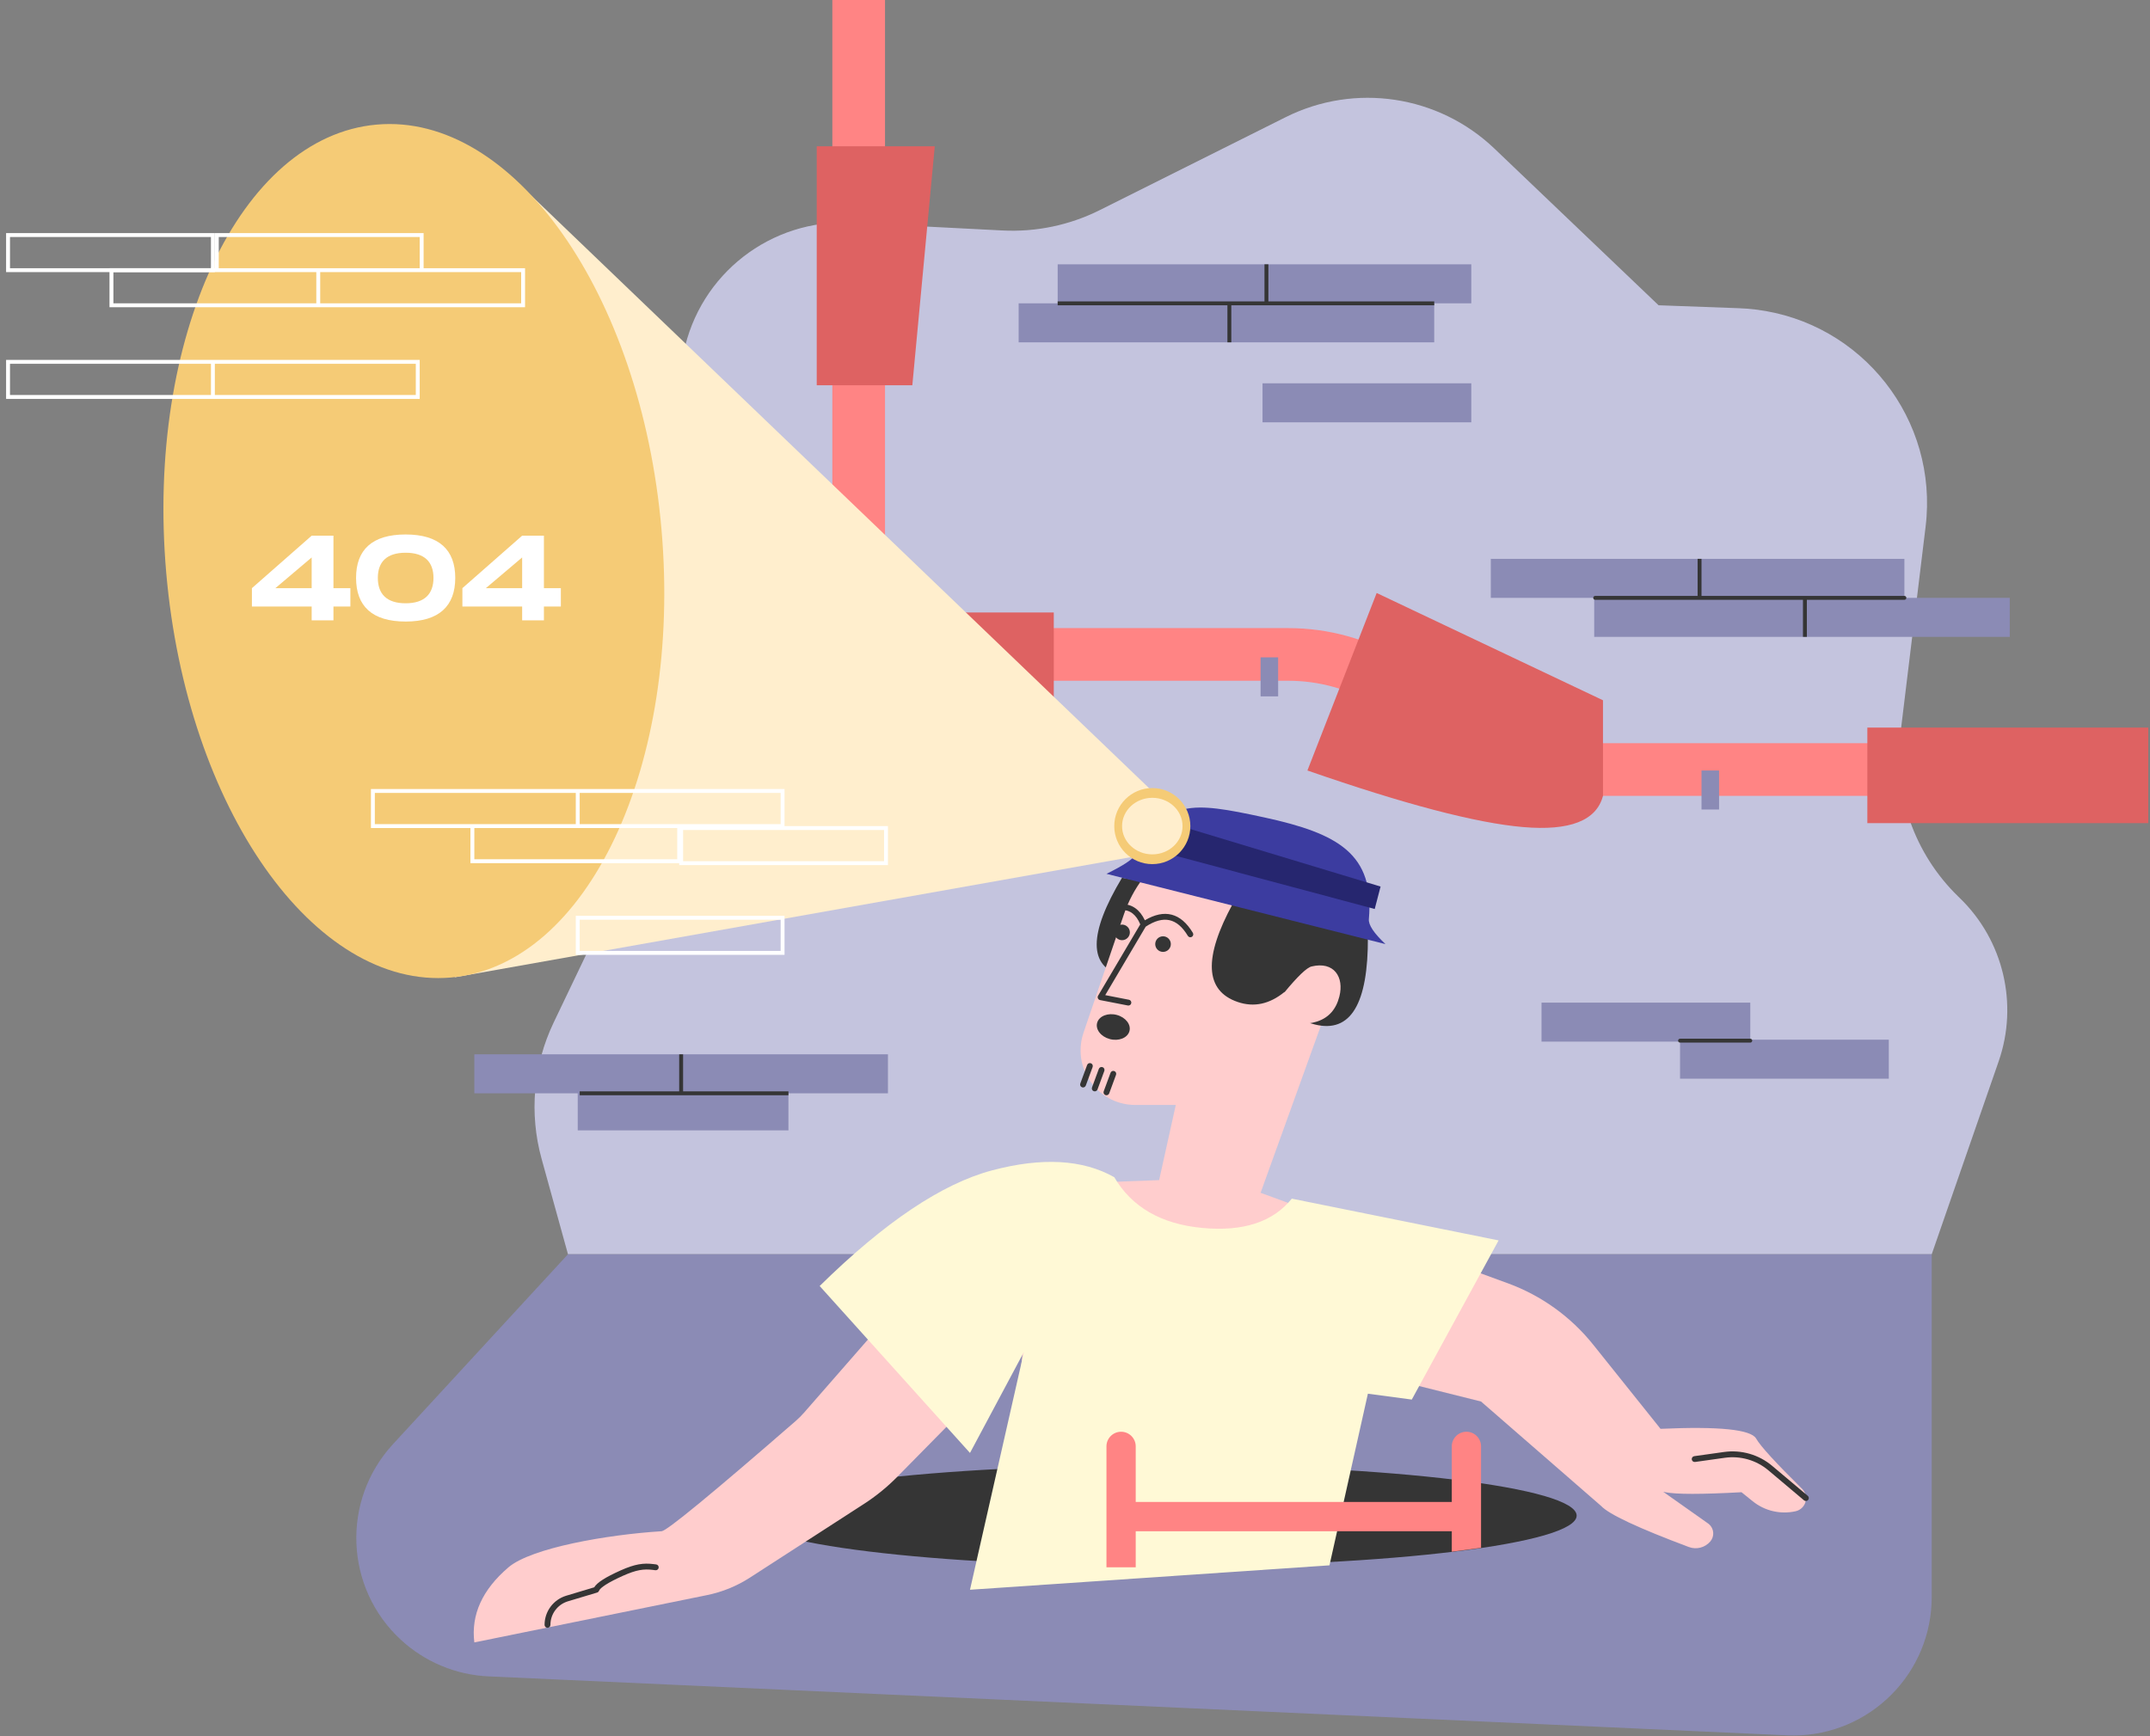 <svg xmlns="http://www.w3.org/2000/svg" xmlns:xlink="http://www.w3.org/1999/xlink" width="100%" height="100%" version="1.1" viewBox="0 0 1102 890" xml:space="preserve" style="fill-rule:evenodd;clip-rule:evenodd"><rect x="0" y="0" width="1102" height="890" fill="#808080" stroke="none"/><g><path d="M1370,888L1404.31,789.104C1414.49,759.753 1406.77,727.16 1384.5,705.5L1383.53,704.559C1361.14,682.784 1350.21,651.798 1353.99,620.795L1366.86,515.023C1373.53,460.199 1334.49,410.348 1279.67,403.677C1276.87,403.337 1274.07,403.116 1271.25,403.012L1230,401.5L1145.82,321.143C1117.13,293.761 1074.34,287.327 1038.87,305.063L943.548,352.725C928.112,360.443 910.941,364.035 893.706,363.151L816.331,359.183C775.05,357.067 738.439,385.484 730.25,426L717.28,490.166C716.427,494.384 715.848,498.653 715.545,502.946L703.382,675.484C702.799,683.754 700.663,691.84 697.086,699.319L663.637,769.257C653.231,791.016 651.039,815.803 657.466,839.05L671,888L1370,888Z" style="fill:#c4c4de" transform="matrix(1,0,0,1,-379.877,-245)"/></g><g><path d="M671,888L581.288,985.381C554.72,1014.22 556.561,1059.14 585.401,1085.71C597.694,1097.03 613.589,1103.66 630.287,1104.41L1295.78,1134.63C1334.95,1136.41 1368.15,1106.1 1369.93,1066.92C1369.98,1065.85 1370,1064.78 1370,1063.7L1370,888L671,888Z" style="fill:#8b8bb5" transform="matrix(1,0,0,1,-379.877,-245)"/></g><g><path d="M833.5,567L833.5,245L806.5,245L806.5,580.5C806.5,587.956 812.544,594 820,594L1040.22,594C1055.94,594 1071.37,598.285 1084.84,606.394L1135.24,636.738C1152.91,647.378 1173.15,653 1193.78,653L1455.5,653L1455.5,626L1193.78,626C1178.06,626 1162.63,621.715 1149.16,613.606L1098.76,583.262C1081.09,572.622 1060.85,567 1040.22,567L833.5,567Z" style="fill:#ff8484;fill-rule:nonzero" transform="matrix(1,0,0,1,-379.877,-245)"/></g><g><path d="M1337,618L1481,618L1481,667L1337,667L1337,618ZM776,559L920,559L920,608L776,608L776,559ZM798.5,442.5L798.5,320L859,320L847.5,442.5L798.5,442.5ZM1085.5,549L1201.5,604L1201.5,653C1198.17,665.726 1184.5,671.06 1160.5,669C1136.5,666.94 1099.66,657.274 1050,640L1085.5,549Z" style="fill:#de6262" transform="matrix(1,0,0,1,-379.877,-245)"/></g><g><path d="M974,654L642,335.5L613,746L967.5,683L974,654Z" style="fill:#ffeecd" transform="matrix(1,0,0,1,-379.877,-245)"/></g><g><path d="M611.036,746.127C681.133,739.965 729.435,637.087 718.922,516.343C708.408,395.599 643.061,302.711 572.964,308.873C502.867,315.035 454.565,417.913 465.078,538.657C475.592,659.401 540.939,752.289 611.036,746.127Z" style="fill:#f5cb76;fill-rule:nonzero" transform="matrix(1,0,0,1,-379.877,-245)"/></g><g><path d="M729,669.5L729,687.5L621,687.5L621,669.5L570,669.5L570,649.5L782,649.5L782,669.5L729,669.5ZM727,669.5L623,669.5L623,685.5L727,685.5L727,669.5ZM572,667.5L675,667.5L675,651.5L572,651.5L572,667.5ZM677,667.5L780,667.5L780,651.5L677,651.5L677,667.5ZM647,384.5L544,384.5L544,400.5L647,400.5L647,384.5ZM597,382.5L649,382.5L649,402.5L436,402.5L436,382.5L490,382.5L490,364.5L597,364.5L597,382.5ZM542,400.5L542,384.5L438,384.5L438,400.5L542,400.5ZM595,382.5L595,366.5L492,366.5L492,382.5L595,382.5ZM383,429.5L595,429.5L595,449.5L383,449.5L383,429.5ZM488,447.5L488,431.5L385,431.5L385,447.5L488,447.5ZM490,447.5L593,447.5L593,431.5L490,431.5L490,447.5Z" style="fill:#fff;fill-rule:nonzero" transform="matrix(1,0,0,1,-379.877,-245)"/></g><g transform="matrix(1,0,0,1,-379.877,-245)"><rect width="105" height="18" x="676" y="715.5" style="fill:none;fill-rule:nonzero;stroke:#fff;stroke-width:2px"/></g><g transform="matrix(1,0,0,1,-379.877,-245)"><rect width="105" height="18" x="729" y="669.5" style="fill:none;fill-rule:nonzero;stroke:#fff;stroke-width:2px"/></g><g><path d="M954.966,695C937.678,723.847 937.678,740.565 954.966,745.155C972.253,749.744 986.931,735.648 999,702.867L954.966,695Z" style="fill:#353535" transform="matrix(1,0,0,1,-379.877,-245)"/></g><g><path d="M975.5,1048C1092.86,1048 1188,1036.36 1188,1022C1188,1007.64 1092.86,996 975.5,996C858.139,996 763,1007.64 763,1022C763,1036.36 858.139,1048 975.5,1048Z" style="fill:#353535;fill-rule:nonzero" transform="matrix(1,0,0,1,-379.877,-245)"/></g><g><path d="M1232.39,1009.78L1255.35,1026.01C1255.51,1026.12 1255.67,1026.24 1255.82,1026.37C1258.46,1028.63 1258.76,1032.61 1256.5,1035.25C1253.79,1038.42 1249.39,1039.55 1245.48,1038.08C1219.5,1028.35 1204.51,1021.32 1200.5,1017L1139,963.5L1061,944L1056,1046C1049.66,1046.56 1044.83,1046.89 1041.5,1047C1011.5,1048 987.169,1048.37 971.222,1048.61C955.228,1048.86 936.431,1048.61 909.186,1047.78C906.648,1047.7 901.478,1047.14 893.677,1046.1L904.156,936.741L839.724,1002.16C834.59,1007.37 828.9,1012 822.756,1015.97L764.243,1053.79C757.537,1058.12 750.08,1061.16 742.257,1062.75L623,1087C621.254,1072.79 627.087,1059.95 640.5,1048.5C652.206,1038.51 691.198,1031.73 719,1030C721.657,1029.83 744.562,1011 787.713,973.489C789.234,972.167 790.661,970.743 791.987,969.225L865.649,884.888C883.422,864.538 908.809,852.429 935.809,851.423L974,850L982.539,811.46L961.741,811.46C946.277,811.46 933.741,798.924 933.741,783.46C933.741,780.383 934.249,777.327 935.242,774.416L955.972,713.681C965.092,686.96 990.199,669 1018.43,669L1032.42,669C1056.16,669 1075.41,688.246 1075.41,711.986C1075.41,716.958 1074.54,721.892 1072.86,726.569L1026,856.5L1152.75,902.891C1169.92,909.177 1185.04,920.05 1196.46,934.329L1231,977.5C1261,976.167 1277.33,977.833 1280,982.5C1282.21,986.375 1290.06,994.963 1303.54,1008.26C1306.22,1010.9 1306.24,1015.21 1303.6,1017.89C1302.69,1018.82 1301.52,1019.46 1300.25,1019.75C1292.51,1021.49 1284.4,1019.6 1278.23,1014.62L1272.5,1010C1251.97,1011.12 1238.97,1011.12 1233.5,1010C1233.13,1009.92 1232.76,1009.85 1232.39,1009.78Z" style="fill:#ffcdcd;fill-rule:nonzero" transform="matrix(1,0,0,1,-379.877,-245)"/></g><g><path d="M951,848.5C960,863.833 975,872.5 996,874.5C1017,876.5 1032.33,871.5 1042,859.5L1148,880.906L1103.5,962.5L1081,959.5L1061.31,1047.48L877.054,1060L904.693,938.099L877.054,989.865L800,904.284C833.289,871.557 862.743,851.797 888.361,845.003C913.979,838.21 934.859,839.375 951,848.5Z" style="fill:#fff9d6" transform="matrix(1,0,0,1,-379.877,-245)"/></g><g><path d="M1060.69,720.384L1081,725.244C1081.18,759.746 1072.12,774.736 1053.82,770.214C1044.67,767.953 1039.49,762.388 1038.28,753.519C1030.59,759.794 1022.59,761.513 1014.27,758.673C997.399,752.915 996.615,736.024 1011.92,708L1061,719.703C1060.9,719.931 1060.79,720.158 1060.69,720.384Z" style="fill:#353535" transform="matrix(1,0,0,1,-379.877,-245)"/></g><g><path d="M947,692.967L1090,729C1084.07,723.413 1081.24,719.149 1081.5,716.207C1084.45,682.855 1065.94,672.317 1027.96,664.071C989.796,655.785 978.15,654.851 961.879,683.145C960.503,685.538 955.544,688.812 947,692.967Z" style="fill:#3c3ca0;fill-rule:nonzero" transform="matrix(1,0,0,1,-379.877,-245)"/></g><g><path d="M976,682L1084.5,711L1087.5,699.5L980,667L976,682Z" style="fill:#26266f" transform="matrix(1,0,0,1,-379.877,-245)"/></g><g><path d="M970.5,688C981.27,688 990,679.27 990,668.5C990,657.73 981.27,649 970.5,649C959.73,649 951,657.73 951,668.5C951,679.27 959.73,688 970.5,688Z" style="fill:#f5cb76;fill-rule:nonzero" transform="matrix(1,0,0,1,-379.877,-245)"/></g><g><path d="M970.5,683C979.06,683 986,676.508 986,668.5C986,660.492 979.06,654 970.5,654C961.94,654 955,660.492 955,668.5C955,676.508 961.94,683 970.5,683Z" style="fill:#ffeecd;fill-rule:nonzero" transform="matrix(1,0,0,1,-379.877,-245)"/></g><g><path d="M964.331,718.876C962.213,713.869 959.145,711.5 955,711.5L955,708.5C960.174,708.5 964.105,711.342 966.685,716.794C976.72,710.814 985.147,712.996 991.287,723.228C991.713,723.939 991.483,724.86 990.772,725.286C990.062,725.712 989.14,725.482 988.714,724.772C983.217,715.61 976.272,714.081 967.116,720.061L946.373,755.157L958.534,757.528C959.347,757.686 959.877,758.474 959.719,759.287C959.56,760.1 958.773,760.631 957.96,760.472L943.713,757.695C942.696,757.497 942.182,756.352 942.709,755.46L964.331,718.876ZM976,733C973.791,733 972,731.209 972,729C972,726.791 973.791,725 976,725C978.21,725 980,726.791 980,729C980,731.209 978.21,733 976,733ZM955,727C952.791,727 951,725.209 951,723C951,720.791 952.791,719 955,719C957.21,719 959,720.791 959,723C959,725.209 957.21,727 955,727ZM948.641,777.666C944.089,776.424 941.232,772.656 942.259,769.251C943.286,765.846 947.808,764.092 952.36,765.334C956.911,766.576 959.769,770.344 958.742,773.749C957.715,777.154 953.193,778.908 948.641,777.666ZM937.093,790.981C937.379,790.204 938.242,789.806 939.019,790.092C939.796,790.379 940.194,791.241 939.908,792.019L936.408,801.519C936.122,802.296 935.259,802.694 934.482,802.408C933.705,802.121 933.306,801.259 933.593,800.481L937.093,790.981ZM943.093,792.981C943.379,792.204 944.242,791.806 945.019,792.092C945.796,792.379 946.194,793.241 945.908,794.019L942.408,803.519C942.122,804.296 941.259,804.694 940.482,804.408C939.705,804.121 939.306,803.259 939.593,802.481L943.093,792.981ZM949.093,794.981C949.379,794.204 950.242,793.806 951.019,794.092C951.796,794.379 952.194,795.241 951.908,796.019L948.408,805.519C948.122,806.296 947.259,806.694 946.482,806.408C945.705,806.121 945.306,805.259 945.593,804.481L949.093,794.981Z" style="fill:#353535;fill-rule:nonzero" transform="matrix(1,0,0,1,-379.877,-245)"/></g><g><path d="M1115,400.5L1115,420.5L902,420.5L902,400.5L922,400.5L922,380.5L1134,380.5L1134,400.5L1115,400.5ZM1027,441.5L1134,441.5L1134,461.5L1027,461.5L1027,441.5ZM784,805.5L784,824.5L676,824.5L676,805.5L623,805.5L623,785.5L835,785.5L835,805.5L784,805.5ZM1356,551.5L1410,551.5L1410,571.5L1197,571.5L1197,551.5L1144,551.5L1144,531.5L1356,531.5L1356,551.5ZM1277,778L1348,778L1348,798L1241,798L1241,779L1170,779L1170,759L1277,759L1277,778Z" style="fill:#8b8bb5" transform="matrix(1,0,0,1,-379.877,-245)"/></g><g transform="matrix(1,0,0,1,-379.877,-245)"><rect width="105" height="18" x="384" y="365.5" style="fill:none;fill-rule:nonzero;stroke:#fff;stroke-width:2px"/></g><g><path d="M559.468,546.528L559.468,555.952L550.788,555.952L550.788,563.02L539.628,563.02L539.628,555.952L509,555.952L509,546.528L539.628,519.62L550.788,519.62L550.788,546.528L559.468,546.528ZM521.028,546.528L539.628,546.528L539.628,530.78L521.028,546.528ZM587.802,563.64C570.566,563.64 562.382,555.704 562.382,541.258C562.382,526.874 570.566,519 587.802,519C604.976,519 613.222,526.936 613.222,541.258C613.222,555.642 604.976,563.64 587.802,563.64ZM587.802,554.278C597.598,554.278 602.062,549.38 602.062,541.258C602.062,533.198 597.598,528.362 587.802,528.362C578.006,528.362 573.542,533.136 573.542,541.258C573.542,549.442 578.006,554.278 587.802,554.278ZM667.348,546.528L667.348,555.952L658.668,555.952L658.668,563.02L647.508,563.02L647.508,555.952L616.88,555.952L616.88,546.528L647.508,519.62L658.668,519.62L658.668,546.528L667.348,546.528ZM628.908,546.528L647.508,546.528L647.508,530.78L628.908,546.528Z" style="fill:#fff;fill-rule:nonzero" transform="matrix(1,0,0,1,-379.877,-245)"/></g><g><path d="M1026,582L1035,582L1035,602L1026,602L1026,582ZM1252,640L1261,640L1261,660L1252,660L1252,640Z" style="fill:#8b8bb5" transform="matrix(1,0,0,1,-379.877,-245)"/></g><g><path d="M1124,1030L962,1030L962,1048.5L947,1048.5L947,986.5C947,982.358 950.358,979 954.5,979C958.642,979 962,982.358 962,986.5L962,1015L1124,1015L1124,986.5C1124,982.358 1127.36,979 1131.5,979C1135.64,979 1139,982.358 1139,986.5L1139,1038.5L1124,1040.5L1124,1030Z" style="fill:#ff8484" transform="matrix(1,0,0,1,-379.877,-245)"/></g><g><path d="M670.126,1063.05C663.522,1065.03 659,1071.11 659,1078C659,1078.83 659.672,1079.5 660.5,1079.5C661.328,1079.5 662,1078.83 662,1078C662,1072.43 665.653,1067.52 670.988,1065.92L685.931,1061.44C686.38,1061.3 686.74,1060.97 686.904,1060.53C687.499,1058.94 691.655,1056.22 699.116,1052.87C706.036,1049.75 709.911,1049.24 714.574,1049.83L715.21,1049.92C715.459,1049.95 715.65,1049.97 715.834,1049.99C716.658,1050.08 717.399,1049.49 717.491,1048.67C717.582,1047.84 716.989,1047.1 716.166,1047.01C716.002,1046.99 715.826,1046.97 715.593,1046.94C715.521,1046.93 715.086,1046.87 714.954,1046.86C709.757,1046.19 705.324,1046.78 697.884,1050.13C690.349,1053.52 685.935,1056.27 684.449,1058.75L670.126,1063.05Z" style="fill:#353535;fill-rule:nonzero" transform="matrix(1,0,0,1,-379.877,-245)"/></g><g><path d="M1031,767.659C1051.28,772.925 1063.07,768.992 1066.38,755.859C1068.9,745.9 1063.64,737.683 1052.11,740.469C1049.66,741.061 1044.95,745.571 1038,754L1031,767.659Z" style="fill:#ffcdcd" transform="matrix(1,0,0,1,-379.877,-245)"/></g><g><path d="M1248.71,994.486L1263.95,992.346C1271.97,991.221 1280.08,993.557 1286.27,998.77L1304.53,1014.15C1305.17,1014.68 1306.11,1014.6 1306.65,1013.97C1307.18,1013.33 1307.1,1012.39 1306.47,1011.85L1288.2,996.475C1281.36,990.713 1272.39,988.132 1263.54,989.375L1248.29,991.515C1247.47,991.63 1246.9,992.388 1247.01,993.209C1247.13,994.029 1247.89,994.601 1248.71,994.486Z" style="fill:#353535;fill-rule:nonzero" transform="matrix(1,0,0,1,-379.877,-245)"/></g><g><path d="M1009,401.5L922,401.5L922,399.5L1028,399.5L1028,380.5L1030,380.5L1030,399.5L1115,399.5L1115,401.5L1011,401.5L1011,420.5L1009,420.5L1009,401.5ZM1304,552.5L1197.5,552.5C1196.95,552.5 1196.5,552.052 1196.5,551.5C1196.5,550.948 1196.95,550.5 1197.5,550.5L1250,550.5L1250,531.5L1252,531.5L1252,550.5L1356,550.5C1356.55,550.5 1357,550.948 1357,551.5C1357,552.052 1356.55,552.5 1356,552.5L1306,552.5L1306,571.5L1304,571.5L1304,552.5ZM1241,779.5C1240.45,779.5 1240,779.052 1240,778.5C1240,777.948 1240.45,777.5 1241,777.5L1277,777.5C1277.55,777.5 1278,777.948 1278,778.5C1278,779.052 1277.55,779.5 1277,779.5L1241,779.5ZM728,804.5L728,785.5L730,785.5L730,804.5L784,804.5L784,806.5L677,806.5L677,804.5L728,804.5Z" style="fill:#353535;fill-rule:nonzero" transform="matrix(1,0,0,1,-379.877,-245)"/></g></svg>